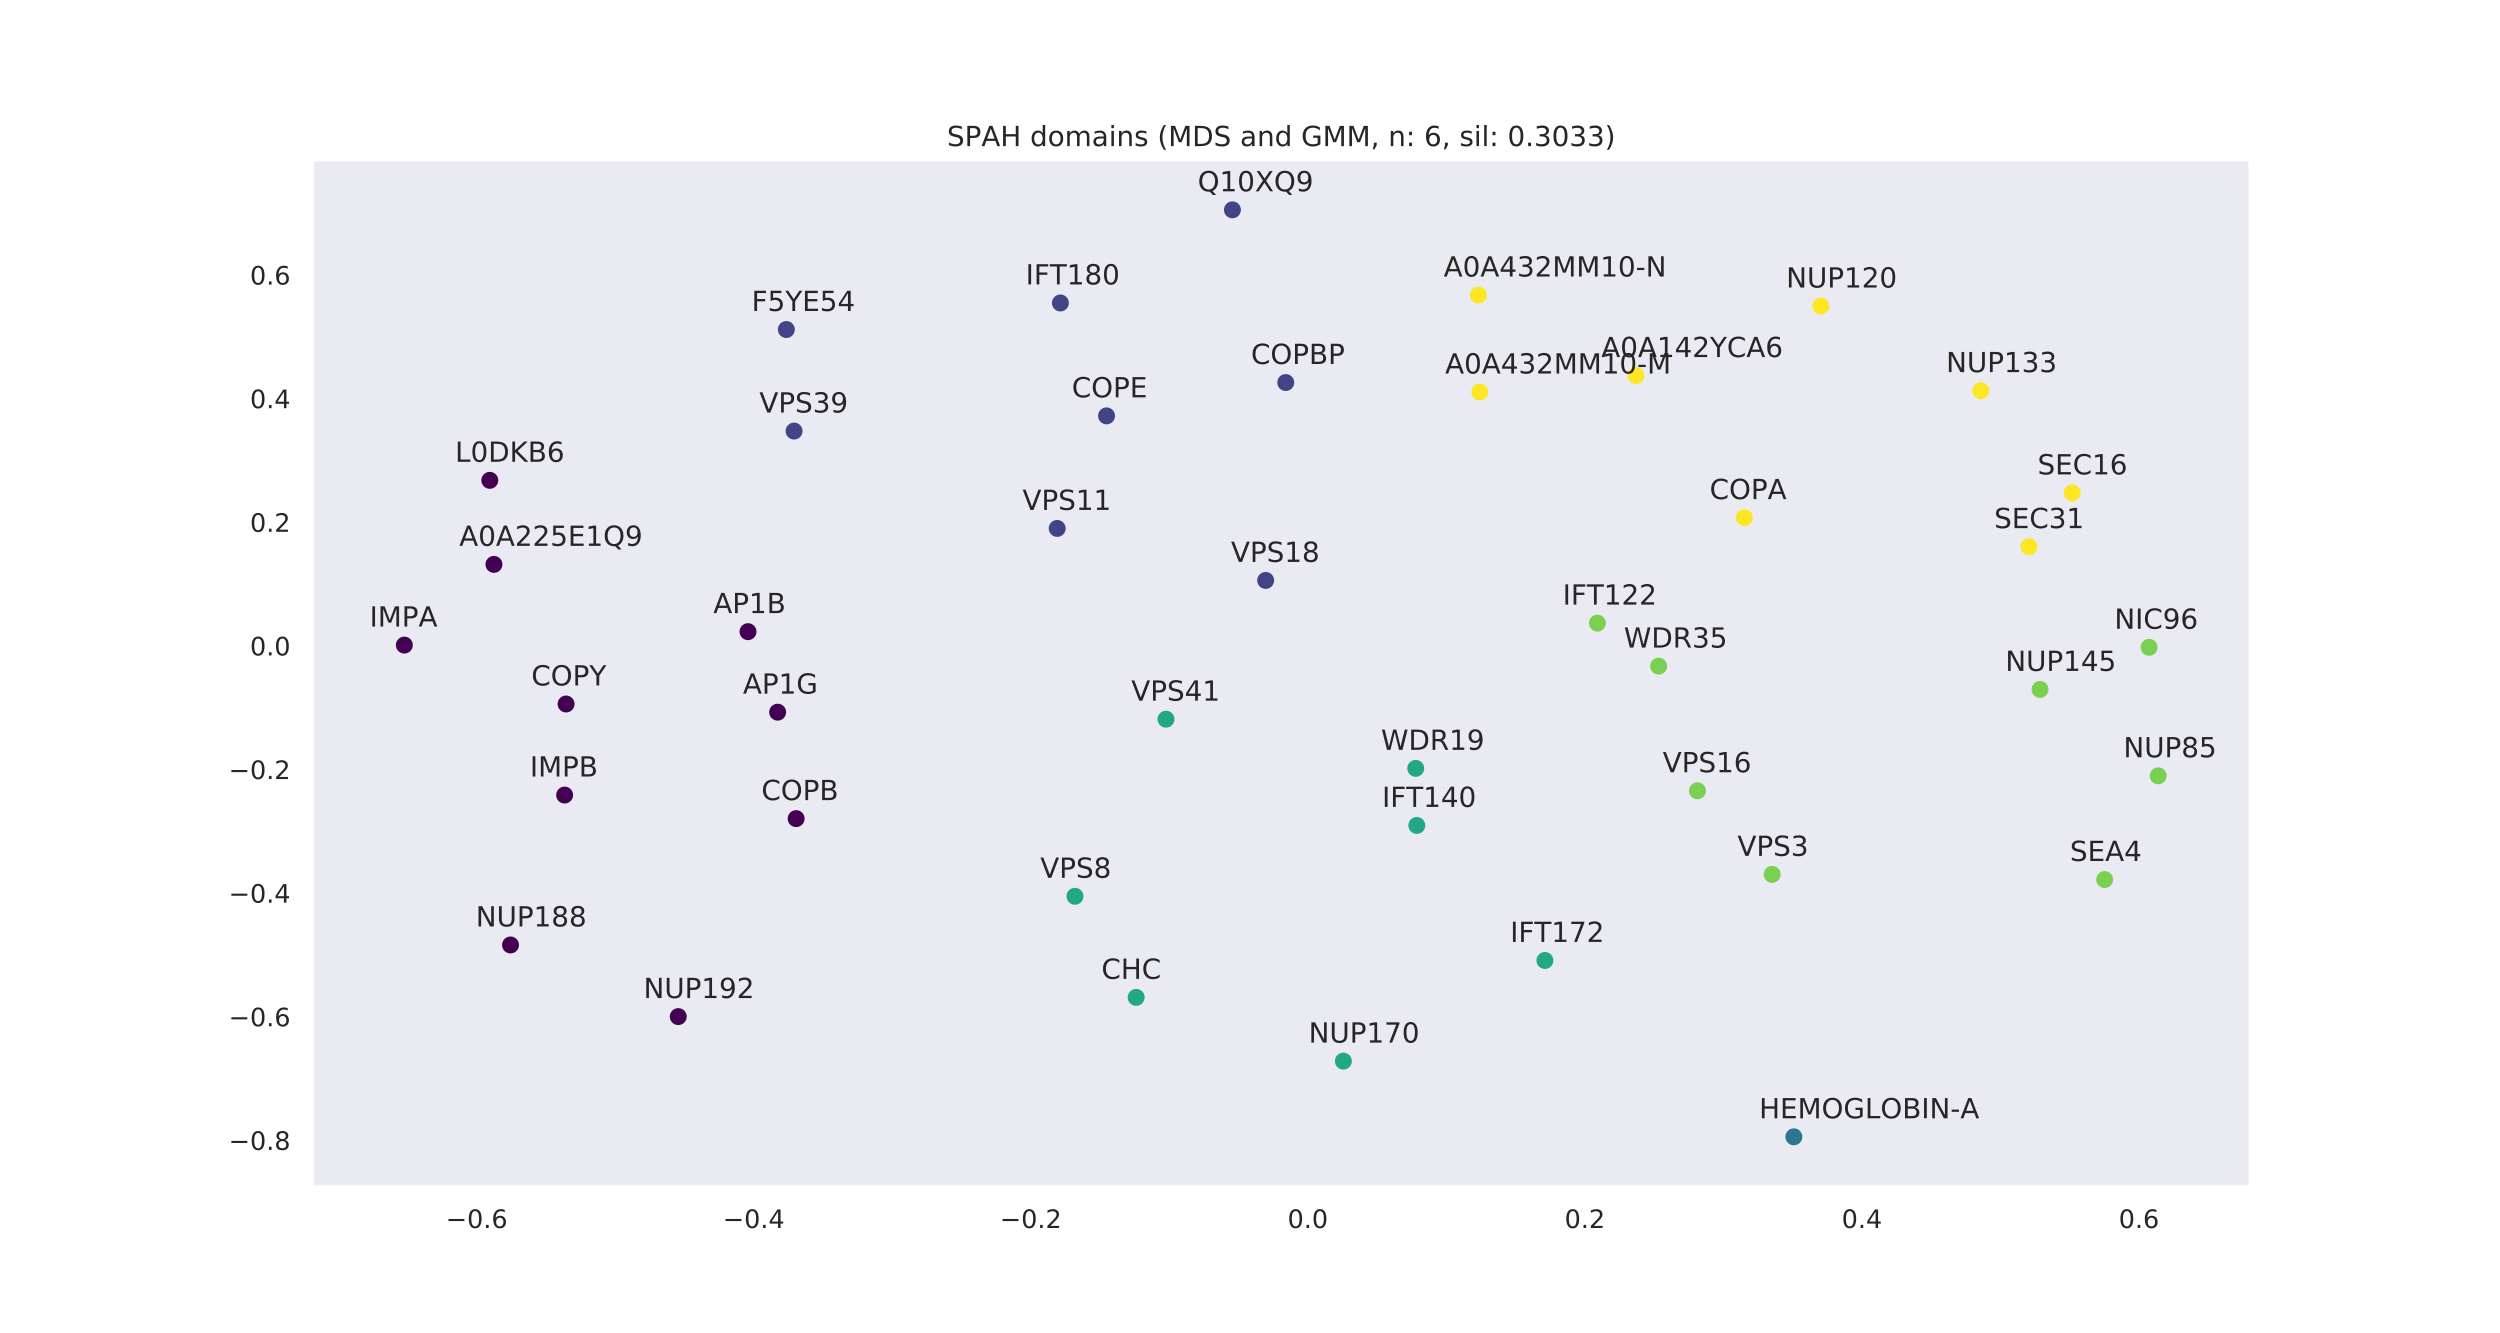 <?xml version="1.0" encoding="utf-8" standalone="no"?>
<!DOCTYPE svg PUBLIC "-//W3C//DTD SVG 1.1//EN"
  "http://www.w3.org/Graphics/SVG/1.1/DTD/svg11.dtd">
<!-- Created with matplotlib (http://matplotlib.org/) -->
<svg height="576pt" version="1.1" viewBox="0 0 1080 576" width="1080pt" xmlns="http://www.w3.org/2000/svg" xmlns:xlink="http://www.w3.org/1999/xlink">
 <defs>
  <style type="text/css">
*{stroke-linecap:butt;stroke-linejoin:round;}
  </style>
 </defs>
 <g id="figure_1">
  <g id="patch_1">
   <path d="M 0 576 
L 1080 576 
L 1080 0 
L 0 0 
z
" style="fill:#ffffff;"/>
  </g>
  <g id="axes_1">
   <g id="patch_2">
    <path d="M 135 512.64 
L 972 512.64 
L 972 69.12 
L 135 69.12 
z
" style="fill:#eaeaf2;"/>
   </g>
   <g id="matplotlib.axis_1">
    <g id="xtick_1">
     <g id="text_1">
      <!-- −0.6 -->
      <defs>
       <path d="M 10.594 35.5 
L 73.188 35.5 
L 73.188 27.203 
L 10.594 27.203 
z
" id="DejaVuSans-2212"/>
       <path d="M 31.781 66.406 
Q 24.172 66.406 20.328 58.906 
Q 16.5 51.422 16.5 36.375 
Q 16.5 21.391 20.328 13.891 
Q 24.172 6.391 31.781 6.391 
Q 39.453 6.391 43.281 13.891 
Q 47.125 21.391 47.125 36.375 
Q 47.125 51.422 43.281 58.906 
Q 39.453 66.406 31.781 66.406 
z
M 31.781 74.219 
Q 44.047 74.219 50.516 64.516 
Q 56.984 54.828 56.984 36.375 
Q 56.984 17.969 50.516 8.266 
Q 44.047 -1.422 31.781 -1.422 
Q 19.531 -1.422 13.062 8.266 
Q 6.594 17.969 6.594 36.375 
Q 6.594 54.828 13.062 64.516 
Q 19.531 74.219 31.781 74.219 
z
" id="DejaVuSans-30"/>
       <path d="M 10.688 12.406 
L 21 12.406 
L 21 0 
L 10.688 0 
z
" id="DejaVuSans-2e"/>
       <path d="M 33.016 40.375 
Q 26.375 40.375 22.484 35.828 
Q 18.609 31.297 18.609 23.391 
Q 18.609 15.531 22.484 10.953 
Q 26.375 6.391 33.016 6.391 
Q 39.656 6.391 43.531 10.953 
Q 47.406 15.531 47.406 23.391 
Q 47.406 31.297 43.531 35.828 
Q 39.656 40.375 33.016 40.375 
z
M 52.594 71.297 
L 52.594 62.312 
Q 48.875 64.062 45.094 64.984 
Q 41.312 65.922 37.594 65.922 
Q 27.828 65.922 22.672 59.328 
Q 17.531 52.734 16.797 39.406 
Q 19.672 43.656 24.016 45.922 
Q 28.375 48.188 33.594 48.188 
Q 44.578 48.188 50.953 41.516 
Q 57.328 34.859 57.328 23.391 
Q 57.328 12.156 50.688 5.359 
Q 44.047 -1.422 33.016 -1.422 
Q 20.359 -1.422 13.672 8.266 
Q 6.984 17.969 6.984 36.375 
Q 6.984 53.656 15.188 63.938 
Q 23.391 74.219 37.203 74.219 
Q 40.922 74.219 44.703 73.484 
Q 48.484 72.75 52.594 71.297 
z
" id="DejaVuSans-36"/>
      </defs>
      <g style="fill:#262626;" transform="translate(192.568 530.498)scale(0.11 -0.11)">
       <use xlink:href="#DejaVuSans-2212"/>
       <use x="83.789" xlink:href="#DejaVuSans-30"/>
       <use x="147.412" xlink:href="#DejaVuSans-2e"/>
       <use x="179.199" xlink:href="#DejaVuSans-36"/>
      </g>
     </g>
    </g>
    <g id="xtick_2">
     <g id="text_2">
      <!-- −0.4 -->
      <defs>
       <path d="M 37.797 64.312 
L 12.891 25.391 
L 37.797 25.391 
z
M 35.203 72.906 
L 47.609 72.906 
L 47.609 25.391 
L 58.016 25.391 
L 58.016 17.188 
L 47.609 17.188 
L 47.609 0 
L 37.797 0 
L 37.797 17.188 
L 4.891 17.188 
L 4.891 26.703 
z
" id="DejaVuSans-34"/>
      </defs>
      <g style="fill:#262626;" transform="translate(312.253 530.498)scale(0.11 -0.11)">
       <use xlink:href="#DejaVuSans-2212"/>
       <use x="83.789" xlink:href="#DejaVuSans-30"/>
       <use x="147.412" xlink:href="#DejaVuSans-2e"/>
       <use x="179.199" xlink:href="#DejaVuSans-34"/>
      </g>
     </g>
    </g>
    <g id="xtick_3">
     <g id="text_3">
      <!-- −0.2 -->
      <defs>
       <path d="M 19.188 8.297 
L 53.609 8.297 
L 53.609 0 
L 7.328 0 
L 7.328 8.297 
Q 12.938 14.109 22.625 23.891 
Q 32.328 33.688 34.812 36.531 
Q 39.547 41.844 41.422 45.531 
Q 43.312 49.219 43.312 52.781 
Q 43.312 58.594 39.234 62.25 
Q 35.156 65.922 28.609 65.922 
Q 23.969 65.922 18.812 64.312 
Q 13.672 62.703 7.812 59.422 
L 7.812 69.391 
Q 13.766 71.781 18.938 73 
Q 24.125 74.219 28.422 74.219 
Q 39.75 74.219 46.484 68.547 
Q 53.219 62.891 53.219 53.422 
Q 53.219 48.922 51.531 44.891 
Q 49.859 40.875 45.406 35.406 
Q 44.188 33.984 37.641 27.219 
Q 31.109 20.453 19.188 8.297 
z
" id="DejaVuSans-32"/>
      </defs>
      <g style="fill:#262626;" transform="translate(431.939 530.498)scale(0.11 -0.11)">
       <use xlink:href="#DejaVuSans-2212"/>
       <use x="83.789" xlink:href="#DejaVuSans-30"/>
       <use x="147.412" xlink:href="#DejaVuSans-2e"/>
       <use x="179.199" xlink:href="#DejaVuSans-32"/>
      </g>
     </g>
    </g>
    <g id="xtick_4">
     <g id="text_4">
      <!-- 0.0 -->
      <g style="fill:#262626;" transform="translate(556.233 530.498)scale(0.11 -0.11)">
       <use xlink:href="#DejaVuSans-30"/>
       <use x="63.623" xlink:href="#DejaVuSans-2e"/>
       <use x="95.41" xlink:href="#DejaVuSans-30"/>
      </g>
     </g>
    </g>
    <g id="xtick_5">
     <g id="text_5">
      <!-- 0.2 -->
      <g style="fill:#262626;" transform="translate(675.919 530.498)scale(0.11 -0.11)">
       <use xlink:href="#DejaVuSans-30"/>
       <use x="63.623" xlink:href="#DejaVuSans-2e"/>
       <use x="95.41" xlink:href="#DejaVuSans-32"/>
      </g>
     </g>
    </g>
    <g id="xtick_6">
     <g id="text_6">
      <!-- 0.4 -->
      <g style="fill:#262626;" transform="translate(795.605 530.498)scale(0.11 -0.11)">
       <use xlink:href="#DejaVuSans-30"/>
       <use x="63.623" xlink:href="#DejaVuSans-2e"/>
       <use x="95.41" xlink:href="#DejaVuSans-34"/>
      </g>
     </g>
    </g>
    <g id="xtick_7">
     <g id="text_7">
      <!-- 0.6 -->
      <g style="fill:#262626;" transform="translate(915.29 530.498)scale(0.11 -0.11)">
       <use xlink:href="#DejaVuSans-30"/>
       <use x="63.623" xlink:href="#DejaVuSans-2e"/>
       <use x="95.41" xlink:href="#DejaVuSans-36"/>
      </g>
     </g>
    </g>
   </g>
   <g id="matplotlib.axis_2">
    <g id="ytick_1">
     <g id="text_8">
      <!-- −0.8 -->
      <defs>
       <path d="M 31.781 34.625 
Q 24.75 34.625 20.719 30.859 
Q 16.703 27.094 16.703 20.516 
Q 16.703 13.922 20.719 10.156 
Q 24.75 6.391 31.781 6.391 
Q 38.812 6.391 42.859 10.172 
Q 46.922 13.969 46.922 20.516 
Q 46.922 27.094 42.891 30.859 
Q 38.875 34.625 31.781 34.625 
z
M 21.922 38.812 
Q 15.578 40.375 12.031 44.719 
Q 8.5 49.078 8.5 55.328 
Q 8.5 64.062 14.719 69.141 
Q 20.953 74.219 31.781 74.219 
Q 42.672 74.219 48.875 69.141 
Q 55.078 64.062 55.078 55.328 
Q 55.078 49.078 51.531 44.719 
Q 48 40.375 41.703 38.812 
Q 48.828 37.156 52.797 32.312 
Q 56.781 27.484 56.781 20.516 
Q 56.781 9.906 50.312 4.234 
Q 43.844 -1.422 31.781 -1.422 
Q 19.734 -1.422 13.25 4.234 
Q 6.781 9.906 6.781 20.516 
Q 6.781 27.484 10.781 32.312 
Q 14.797 37.156 21.922 38.812 
z
M 18.312 54.391 
Q 18.312 48.734 21.844 45.562 
Q 25.391 42.391 31.781 42.391 
Q 38.141 42.391 41.719 45.562 
Q 45.312 48.734 45.312 54.391 
Q 45.312 60.062 41.719 63.234 
Q 38.141 66.406 31.781 66.406 
Q 25.391 66.406 21.844 63.234 
Q 18.312 60.062 18.312 54.391 
z
" id="DejaVuSans-38"/>
      </defs>
      <g style="fill:#262626;" transform="translate(98.789 496.763)scale(0.11 -0.11)">
       <use xlink:href="#DejaVuSans-2212"/>
       <use x="83.789" xlink:href="#DejaVuSans-30"/>
       <use x="147.412" xlink:href="#DejaVuSans-2e"/>
       <use x="179.199" xlink:href="#DejaVuSans-38"/>
      </g>
     </g>
    </g>
    <g id="ytick_2">
     <g id="text_9">
      <!-- −0.6 -->
      <g style="fill:#262626;" transform="translate(98.789 443.359)scale(0.11 -0.11)">
       <use xlink:href="#DejaVuSans-2212"/>
       <use x="83.789" xlink:href="#DejaVuSans-30"/>
       <use x="147.412" xlink:href="#DejaVuSans-2e"/>
       <use x="179.199" xlink:href="#DejaVuSans-36"/>
      </g>
     </g>
    </g>
    <g id="ytick_3">
     <g id="text_10">
      <!-- −0.4 -->
      <g style="fill:#262626;" transform="translate(98.789 389.954)scale(0.11 -0.11)">
       <use xlink:href="#DejaVuSans-2212"/>
       <use x="83.789" xlink:href="#DejaVuSans-30"/>
       <use x="147.412" xlink:href="#DejaVuSans-2e"/>
       <use x="179.199" xlink:href="#DejaVuSans-34"/>
      </g>
     </g>
    </g>
    <g id="ytick_4">
     <g id="text_11">
      <!-- −0.2 -->
      <g style="fill:#262626;" transform="translate(98.789 336.55)scale(0.11 -0.11)">
       <use xlink:href="#DejaVuSans-2212"/>
       <use x="83.789" xlink:href="#DejaVuSans-30"/>
       <use x="147.412" xlink:href="#DejaVuSans-2e"/>
       <use x="179.199" xlink:href="#DejaVuSans-32"/>
      </g>
     </g>
    </g>
    <g id="ytick_5">
     <g id="text_12">
      <!-- 0.0 -->
      <g style="fill:#262626;" transform="translate(108.007 283.146)scale(0.11 -0.11)">
       <use xlink:href="#DejaVuSans-30"/>
       <use x="63.623" xlink:href="#DejaVuSans-2e"/>
       <use x="95.41" xlink:href="#DejaVuSans-30"/>
      </g>
     </g>
    </g>
    <g id="ytick_6">
     <g id="text_13">
      <!-- 0.2 -->
      <g style="fill:#262626;" transform="translate(108.007 229.742)scale(0.11 -0.11)">
       <use xlink:href="#DejaVuSans-30"/>
       <use x="63.623" xlink:href="#DejaVuSans-2e"/>
       <use x="95.41" xlink:href="#DejaVuSans-32"/>
      </g>
     </g>
    </g>
    <g id="ytick_7">
     <g id="text_14">
      <!-- 0.4 -->
      <g style="fill:#262626;" transform="translate(108.007 176.338)scale(0.11 -0.11)">
       <use xlink:href="#DejaVuSans-30"/>
       <use x="63.623" xlink:href="#DejaVuSans-2e"/>
       <use x="95.41" xlink:href="#DejaVuSans-34"/>
      </g>
     </g>
    </g>
    <g id="ytick_8">
     <g id="text_15">
      <!-- 0.6 -->
      <g style="fill:#262626;" transform="translate(108.007 122.934)scale(0.11 -0.11)">
       <use xlink:href="#DejaVuSans-30"/>
       <use x="63.623" xlink:href="#DejaVuSans-2e"/>
       <use x="95.41" xlink:href="#DejaVuSans-36"/>
      </g>
     </g>
    </g>
   </g>
   <g id="PathCollection_1">
    <defs>
     <path d="M 0 3.162 
C 0.839 3.162 1.643 2.829 2.236 2.236 
C 2.829 1.643 3.162 0.839 3.162 0 
C 3.162 -0.839 2.829 -1.643 2.236 -2.236 
C 1.643 -2.829 0.839 -3.162 0 -3.162 
C -0.839 -3.162 -1.643 -2.829 -2.236 -2.236 
C -2.829 -1.643 -3.162 -0.839 -3.162 0 
C -3.162 0.839 -2.829 1.643 -2.236 2.236 
C -1.643 2.829 -0.839 3.162 0 3.162 
z
" id="C0_0_283d4d753e"/>
    </defs>
    <g clip-path="url(#pc599dede2f)">
     <use style="fill:#fde725;stroke:#fde725;" x="706.748" xlink:href="#C0_0_283d4d753e" y="162.265"/>
    </g>
    <g clip-path="url(#pc599dede2f)">
     <use style="fill:#414487;stroke:#414487;" x="339.699" xlink:href="#C0_0_283d4d753e" y="142.354"/>
    </g>
    <g clip-path="url(#pc599dede2f)">
     <use style="fill:#440154;stroke:#440154;" x="213.385" xlink:href="#C0_0_283d4d753e" y="243.817"/>
    </g>
    <g clip-path="url(#pc599dede2f)">
     <use style="fill:#440154;stroke:#440154;" x="211.591" xlink:href="#C0_0_283d4d753e" y="207.504"/>
    </g>
    <g clip-path="url(#pc599dede2f)">
     <use style="fill:#414487;stroke:#414487;" x="532.406" xlink:href="#C0_0_283d4d753e" y="90.651"/>
    </g>
    <g clip-path="url(#pc599dede2f)">
     <use style="fill:#fde725;stroke:#fde725;" x="638.662" xlink:href="#C0_0_283d4d753e" y="127.468"/>
    </g>
    <g clip-path="url(#pc599dede2f)">
     <use style="fill:#fde725;stroke:#fde725;" x="639.29" xlink:href="#C0_0_283d4d753e" y="169.355"/>
    </g>
    <g clip-path="url(#pc599dede2f)">
     <use style="fill:#fde725;stroke:#fde725;" x="876.48" xlink:href="#C0_0_283d4d753e" y="236.154"/>
    </g>
    <g clip-path="url(#pc599dede2f)">
     <use style="fill:#fde725;stroke:#fde725;" x="895.21" xlink:href="#C0_0_283d4d753e" y="212.944"/>
    </g>
    <g clip-path="url(#pc599dede2f)">
     <use style="fill:#7ad151;stroke:#7ad151;" x="909.218" xlink:href="#C0_0_283d4d753e" y="379.956"/>
    </g>
    <g clip-path="url(#pc599dede2f)">
     <use style="fill:#fde725;stroke:#fde725;" x="753.562" xlink:href="#C0_0_283d4d753e" y="223.619"/>
    </g>
    <g clip-path="url(#pc599dede2f)">
     <use style="fill:#414487;stroke:#414487;" x="555.438" xlink:href="#C0_0_283d4d753e" y="165.25"/>
    </g>
    <g clip-path="url(#pc599dede2f)">
     <use style="fill:#414487;stroke:#414487;" x="478.023" xlink:href="#C0_0_283d4d753e" y="179.655"/>
    </g>
    <g clip-path="url(#pc599dede2f)">
     <use style="fill:#440154;stroke:#440154;" x="343.93" xlink:href="#C0_0_283d4d753e" y="353.648"/>
    </g>
    <g clip-path="url(#pc599dede2f)">
     <use style="fill:#440154;stroke:#440154;" x="244.543" xlink:href="#C0_0_283d4d753e" y="304.125"/>
    </g>
    <g clip-path="url(#pc599dede2f)">
     <use style="fill:#7ad151;stroke:#7ad151;" x="928.412" xlink:href="#C0_0_283d4d753e" y="279.63"/>
    </g>
    <g clip-path="url(#pc599dede2f)">
     <use style="fill:#7ad151;stroke:#7ad151;" x="932.327" xlink:href="#C0_0_283d4d753e" y="335.149"/>
    </g>
    <g clip-path="url(#pc599dede2f)">
     <use style="fill:#fde725;stroke:#fde725;" x="786.635" xlink:href="#C0_0_283d4d753e" y="132.222"/>
    </g>
    <g clip-path="url(#pc599dede2f)">
     <use style="fill:#7ad151;stroke:#7ad151;" x="881.302" xlink:href="#C0_0_283d4d753e" y="297.84"/>
    </g>
    <g clip-path="url(#pc599dede2f)">
     <use style="fill:#22a884;stroke:#22a884;" x="580.333" xlink:href="#C0_0_283d4d753e" y="458.406"/>
    </g>
    <g clip-path="url(#pc599dede2f)">
     <use style="fill:#fde725;stroke:#fde725;" x="855.729" xlink:href="#C0_0_283d4d753e" y="168.773"/>
    </g>
    <g clip-path="url(#pc599dede2f)">
     <use style="fill:#440154;stroke:#440154;" x="293.007" xlink:href="#C0_0_283d4d753e" y="439.168"/>
    </g>
    <g clip-path="url(#pc599dede2f)">
     <use style="fill:#440154;stroke:#440154;" x="220.535" xlink:href="#C0_0_283d4d753e" y="408.224"/>
    </g>
    <g clip-path="url(#pc599dede2f)">
     <use style="fill:#22a884;stroke:#22a884;" x="667.411" xlink:href="#C0_0_283d4d753e" y="414.921"/>
    </g>
    <g clip-path="url(#pc599dede2f)">
     <use style="fill:#414487;stroke:#414487;" x="458.088" xlink:href="#C0_0_283d4d753e" y="130.88"/>
    </g>
    <g clip-path="url(#pc599dede2f)">
     <use style="fill:#22a884;stroke:#22a884;" x="612.059" xlink:href="#C0_0_283d4d753e" y="356.591"/>
    </g>
    <g clip-path="url(#pc599dede2f)">
     <use style="fill:#7ad151;stroke:#7ad151;" x="690.082" xlink:href="#C0_0_283d4d753e" y="269.188"/>
    </g>
    <g clip-path="url(#pc599dede2f)">
     <use style="fill:#22a884;stroke:#22a884;" x="611.597" xlink:href="#C0_0_283d4d753e" y="331.932"/>
    </g>
    <g clip-path="url(#pc599dede2f)">
     <use style="fill:#7ad151;stroke:#7ad151;" x="716.528" xlink:href="#C0_0_283d4d753e" y="287.777"/>
    </g>
    <g clip-path="url(#pc599dede2f)">
     <use style="fill:#22a884;stroke:#22a884;" x="503.709" xlink:href="#C0_0_283d4d753e" y="310.694"/>
    </g>
    <g clip-path="url(#pc599dede2f)">
     <use style="fill:#414487;stroke:#414487;" x="343.041" xlink:href="#C0_0_283d4d753e" y="186.221"/>
    </g>
    <g clip-path="url(#pc599dede2f)">
     <use style="fill:#414487;stroke:#414487;" x="546.766" xlink:href="#C0_0_283d4d753e" y="250.748"/>
    </g>
    <g clip-path="url(#pc599dede2f)">
     <use style="fill:#414487;stroke:#414487;" x="456.708" xlink:href="#C0_0_283d4d753e" y="228.279"/>
    </g>
    <g clip-path="url(#pc599dede2f)">
     <use style="fill:#7ad151;stroke:#7ad151;" x="733.295" xlink:href="#C0_0_283d4d753e" y="341.619"/>
    </g>
    <g clip-path="url(#pc599dede2f)">
     <use style="fill:#22a884;stroke:#22a884;" x="464.382" xlink:href="#C0_0_283d4d753e" y="387.199"/>
    </g>
    <g clip-path="url(#pc599dede2f)">
     <use style="fill:#7ad151;stroke:#7ad151;" x="765.576" xlink:href="#C0_0_283d4d753e" y="377.746"/>
    </g>
    <g clip-path="url(#pc599dede2f)">
     <use style="fill:#22a884;stroke:#22a884;" x="490.822" xlink:href="#C0_0_283d4d753e" y="430.86"/>
    </g>
    <g clip-path="url(#pc599dede2f)">
     <use style="fill:#440154;stroke:#440154;" x="323.139" xlink:href="#C0_0_283d4d753e" y="272.877"/>
    </g>
    <g clip-path="url(#pc599dede2f)">
     <use style="fill:#440154;stroke:#440154;" x="335.942" xlink:href="#C0_0_283d4d753e" y="307.664"/>
    </g>
    <g clip-path="url(#pc599dede2f)">
     <use style="fill:#440154;stroke:#440154;" x="243.923" xlink:href="#C0_0_283d4d753e" y="343.466"/>
    </g>
    <g clip-path="url(#pc599dede2f)">
     <use style="fill:#440154;stroke:#440154;" x="174.673" xlink:href="#C0_0_283d4d753e" y="278.677"/>
    </g>
    <g clip-path="url(#pc599dede2f)">
     <use style="fill:#2a788e;stroke:#2a788e;" x="774.954" xlink:href="#C0_0_283d4d753e" y="491.109"/>
    </g>
   </g>
   <g id="patch_3">
    <path d="M 135 512.64 
L 135 69.12 
" style="fill:none;stroke:#ffffff;stroke-linecap:square;stroke-linejoin:miter;stroke-width:1.25;"/>
   </g>
   <g id="patch_4">
    <path d="M 972 512.64 
L 972 69.12 
" style="fill:none;stroke:#ffffff;stroke-linecap:square;stroke-linejoin:miter;stroke-width:1.25;"/>
   </g>
   <g id="patch_5">
    <path d="M 135 512.64 
L 972 512.64 
" style="fill:none;stroke:#ffffff;stroke-linecap:square;stroke-linejoin:miter;stroke-width:1.25;"/>
   </g>
   <g id="patch_6">
    <path d="M 135 69.12 
L 972 69.12 
" style="fill:none;stroke:#ffffff;stroke-linecap:square;stroke-linejoin:miter;stroke-width:1.25;"/>
   </g>
   <g id="text_16">
    <!-- A0A142YCA6 -->
    <defs>
     <path d="M 34.188 63.188 
L 20.797 26.906 
L 47.609 26.906 
z
M 28.609 72.906 
L 39.797 72.906 
L 67.578 0 
L 57.328 0 
L 50.688 18.703 
L 17.828 18.703 
L 11.188 0 
L 0.781 0 
z
" id="DejaVuSans-41"/>
     <path d="M 12.406 8.297 
L 28.516 8.297 
L 28.516 63.922 
L 10.984 60.406 
L 10.984 69.391 
L 28.422 72.906 
L 38.281 72.906 
L 38.281 8.297 
L 54.391 8.297 
L 54.391 0 
L 12.406 0 
z
" id="DejaVuSans-31"/>
     <path d="M -0.203 72.906 
L 10.406 72.906 
L 30.609 42.922 
L 50.688 72.906 
L 61.281 72.906 
L 35.5 34.719 
L 35.5 0 
L 25.594 0 
L 25.594 34.719 
z
" id="DejaVuSans-59"/>
     <path d="M 64.406 67.281 
L 64.406 56.891 
Q 59.422 61.531 53.781 63.812 
Q 48.141 66.109 41.797 66.109 
Q 29.297 66.109 22.656 58.469 
Q 16.016 50.828 16.016 36.375 
Q 16.016 21.969 22.656 14.328 
Q 29.297 6.688 41.797 6.688 
Q 48.141 6.688 53.781 8.984 
Q 59.422 11.281 64.406 15.922 
L 64.406 5.609 
Q 59.234 2.094 53.438 0.328 
Q 47.656 -1.422 41.219 -1.422 
Q 24.656 -1.422 15.125 8.703 
Q 5.609 18.844 5.609 36.375 
Q 5.609 53.953 15.125 64.078 
Q 24.656 74.219 41.219 74.219 
Q 47.75 74.219 53.531 72.484 
Q 59.328 70.75 64.406 67.281 
z
" id="DejaVuSans-43"/>
    </defs>
    <g style="fill:#262626;" transform="translate(691.748 154.265)scale(0.12 -0.12)">
     <use xlink:href="#DejaVuSans-41"/>
     <use x="68.408" xlink:href="#DejaVuSans-30"/>
     <use x="132.031" xlink:href="#DejaVuSans-41"/>
     <use x="200.439" xlink:href="#DejaVuSans-31"/>
     <use x="264.062" xlink:href="#DejaVuSans-34"/>
     <use x="327.686" xlink:href="#DejaVuSans-32"/>
     <use x="391.309" xlink:href="#DejaVuSans-59"/>
     <use x="452.314" xlink:href="#DejaVuSans-43"/>
     <use x="522.139" xlink:href="#DejaVuSans-41"/>
     <use x="590.547" xlink:href="#DejaVuSans-36"/>
    </g>
   </g>
   <g id="text_17">
    <!-- F5YE54 -->
    <defs>
     <path d="M 9.812 72.906 
L 51.703 72.906 
L 51.703 64.594 
L 19.672 64.594 
L 19.672 43.109 
L 48.578 43.109 
L 48.578 34.812 
L 19.672 34.812 
L 19.672 0 
L 9.812 0 
z
" id="DejaVuSans-46"/>
     <path d="M 10.797 72.906 
L 49.516 72.906 
L 49.516 64.594 
L 19.828 64.594 
L 19.828 46.734 
Q 21.969 47.469 24.109 47.828 
Q 26.266 48.188 28.422 48.188 
Q 40.625 48.188 47.75 41.5 
Q 54.891 34.812 54.891 23.391 
Q 54.891 11.625 47.562 5.094 
Q 40.234 -1.422 26.906 -1.422 
Q 22.312 -1.422 17.547 -0.641 
Q 12.797 0.141 7.719 1.703 
L 7.719 11.625 
Q 12.109 9.234 16.797 8.062 
Q 21.484 6.891 26.703 6.891 
Q 35.156 6.891 40.078 11.328 
Q 45.016 15.766 45.016 23.391 
Q 45.016 31 40.078 35.438 
Q 35.156 39.891 26.703 39.891 
Q 22.75 39.891 18.812 39.016 
Q 14.891 38.141 10.797 36.281 
z
" id="DejaVuSans-35"/>
     <path d="M 9.812 72.906 
L 55.906 72.906 
L 55.906 64.594 
L 19.672 64.594 
L 19.672 43.016 
L 54.391 43.016 
L 54.391 34.719 
L 19.672 34.719 
L 19.672 8.297 
L 56.781 8.297 
L 56.781 0 
L 9.812 0 
z
" id="DejaVuSans-45"/>
    </defs>
    <g style="fill:#262626;" transform="translate(324.699 134.354)scale(0.12 -0.12)">
     <use xlink:href="#DejaVuSans-46"/>
     <use x="57.52" xlink:href="#DejaVuSans-35"/>
     <use x="121.143" xlink:href="#DejaVuSans-59"/>
     <use x="182.227" xlink:href="#DejaVuSans-45"/>
     <use x="245.41" xlink:href="#DejaVuSans-35"/>
     <use x="309.033" xlink:href="#DejaVuSans-34"/>
    </g>
   </g>
   <g id="text_18">
    <!-- A0A225E1Q9 -->
    <defs>
     <path d="M 39.406 66.219 
Q 28.656 66.219 22.328 58.203 
Q 16.016 50.203 16.016 36.375 
Q 16.016 22.609 22.328 14.594 
Q 28.656 6.594 39.406 6.594 
Q 50.141 6.594 56.422 14.594 
Q 62.703 22.609 62.703 36.375 
Q 62.703 50.203 56.422 58.203 
Q 50.141 66.219 39.406 66.219 
z
M 53.219 1.312 
L 66.219 -12.891 
L 54.297 -12.891 
L 43.5 -1.219 
Q 41.891 -1.312 41.031 -1.359 
Q 40.188 -1.422 39.406 -1.422 
Q 24.031 -1.422 14.812 8.859 
Q 5.609 19.141 5.609 36.375 
Q 5.609 53.656 14.812 63.938 
Q 24.031 74.219 39.406 74.219 
Q 54.734 74.219 63.906 63.938 
Q 73.094 53.656 73.094 36.375 
Q 73.094 23.688 67.984 14.641 
Q 62.891 5.609 53.219 1.312 
z
" id="DejaVuSans-51"/>
     <path d="M 10.984 1.516 
L 10.984 10.5 
Q 14.703 8.734 18.5 7.812 
Q 22.312 6.891 25.984 6.891 
Q 35.75 6.891 40.891 13.453 
Q 46.047 20.016 46.781 33.406 
Q 43.953 29.203 39.594 26.953 
Q 35.25 24.703 29.984 24.703 
Q 19.047 24.703 12.672 31.312 
Q 6.297 37.938 6.297 49.422 
Q 6.297 60.641 12.938 67.422 
Q 19.578 74.219 30.609 74.219 
Q 43.266 74.219 49.922 64.516 
Q 56.594 54.828 56.594 36.375 
Q 56.594 19.141 48.406 8.859 
Q 40.234 -1.422 26.422 -1.422 
Q 22.703 -1.422 18.891 -0.688 
Q 15.094 0.047 10.984 1.516 
z
M 30.609 32.422 
Q 37.25 32.422 41.125 36.953 
Q 45.016 41.5 45.016 49.422 
Q 45.016 57.281 41.125 61.844 
Q 37.25 66.406 30.609 66.406 
Q 23.969 66.406 20.094 61.844 
Q 16.219 57.281 16.219 49.422 
Q 16.219 41.5 20.094 36.953 
Q 23.969 32.422 30.609 32.422 
z
" id="DejaVuSans-39"/>
    </defs>
    <g style="fill:#262626;" transform="translate(198.385 235.817)scale(0.12 -0.12)">
     <use xlink:href="#DejaVuSans-41"/>
     <use x="68.408" xlink:href="#DejaVuSans-30"/>
     <use x="132.031" xlink:href="#DejaVuSans-41"/>
     <use x="200.439" xlink:href="#DejaVuSans-32"/>
     <use x="264.062" xlink:href="#DejaVuSans-32"/>
     <use x="327.686" xlink:href="#DejaVuSans-35"/>
     <use x="391.309" xlink:href="#DejaVuSans-45"/>
     <use x="454.492" xlink:href="#DejaVuSans-31"/>
     <use x="518.115" xlink:href="#DejaVuSans-51"/>
     <use x="596.826" xlink:href="#DejaVuSans-39"/>
    </g>
   </g>
   <g id="text_19">
    <!-- L0DKB6 -->
    <defs>
     <path d="M 9.812 72.906 
L 19.672 72.906 
L 19.672 8.297 
L 55.172 8.297 
L 55.172 0 
L 9.812 0 
z
" id="DejaVuSans-4c"/>
     <path d="M 19.672 64.797 
L 19.672 8.109 
L 31.594 8.109 
Q 46.688 8.109 53.688 14.938 
Q 60.688 21.781 60.688 36.531 
Q 60.688 51.172 53.688 57.984 
Q 46.688 64.797 31.594 64.797 
z
M 9.812 72.906 
L 30.078 72.906 
Q 51.266 72.906 61.172 64.094 
Q 71.094 55.281 71.094 36.531 
Q 71.094 17.672 61.125 8.828 
Q 51.172 0 30.078 0 
L 9.812 0 
z
" id="DejaVuSans-44"/>
     <path d="M 9.812 72.906 
L 19.672 72.906 
L 19.672 42.094 
L 52.391 72.906 
L 65.094 72.906 
L 28.906 38.922 
L 67.672 0 
L 54.688 0 
L 19.672 35.109 
L 19.672 0 
L 9.812 0 
z
" id="DejaVuSans-4b"/>
     <path d="M 19.672 34.812 
L 19.672 8.109 
L 35.5 8.109 
Q 43.453 8.109 47.281 11.406 
Q 51.125 14.703 51.125 21.484 
Q 51.125 28.328 47.281 31.562 
Q 43.453 34.812 35.5 34.812 
z
M 19.672 64.797 
L 19.672 42.828 
L 34.281 42.828 
Q 41.5 42.828 45.031 45.531 
Q 48.578 48.25 48.578 53.812 
Q 48.578 59.328 45.031 62.062 
Q 41.5 64.797 34.281 64.797 
z
M 9.812 72.906 
L 35.016 72.906 
Q 46.297 72.906 52.391 68.219 
Q 58.5 63.531 58.5 54.891 
Q 58.5 48.188 55.375 44.234 
Q 52.25 40.281 46.188 39.312 
Q 53.469 37.75 57.5 32.781 
Q 61.531 27.828 61.531 20.406 
Q 61.531 10.641 54.891 5.312 
Q 48.25 0 35.984 0 
L 9.812 0 
z
" id="DejaVuSans-42"/>
    </defs>
    <g style="fill:#262626;" transform="translate(196.591 199.504)scale(0.12 -0.12)">
     <use xlink:href="#DejaVuSans-4c"/>
     <use x="55.713" xlink:href="#DejaVuSans-30"/>
     <use x="119.336" xlink:href="#DejaVuSans-44"/>
     <use x="196.338" xlink:href="#DejaVuSans-4b"/>
     <use x="261.914" xlink:href="#DejaVuSans-42"/>
     <use x="330.518" xlink:href="#DejaVuSans-36"/>
    </g>
   </g>
   <g id="text_20">
    <!-- Q10XQ9 -->
    <defs>
     <path d="M 6.297 72.906 
L 16.891 72.906 
L 35.016 45.797 
L 53.219 72.906 
L 63.812 72.906 
L 40.375 37.891 
L 65.375 0 
L 54.781 0 
L 34.281 31 
L 13.625 0 
L 2.984 0 
L 29 38.922 
z
" id="DejaVuSans-58"/>
    </defs>
    <g style="fill:#262626;" transform="translate(517.406 82.651)scale(0.12 -0.12)">
     <use xlink:href="#DejaVuSans-51"/>
     <use x="78.711" xlink:href="#DejaVuSans-31"/>
     <use x="142.334" xlink:href="#DejaVuSans-30"/>
     <use x="205.957" xlink:href="#DejaVuSans-58"/>
     <use x="274.463" xlink:href="#DejaVuSans-51"/>
     <use x="353.174" xlink:href="#DejaVuSans-39"/>
    </g>
   </g>
   <g id="text_21">
    <!-- A0A432MM10-N -->
    <defs>
     <path d="M 40.578 39.312 
Q 47.656 37.797 51.625 33 
Q 55.609 28.219 55.609 21.188 
Q 55.609 10.406 48.188 4.484 
Q 40.766 -1.422 27.094 -1.422 
Q 22.516 -1.422 17.656 -0.516 
Q 12.797 0.391 7.625 2.203 
L 7.625 11.719 
Q 11.719 9.328 16.594 8.109 
Q 21.484 6.891 26.812 6.891 
Q 36.078 6.891 40.938 10.547 
Q 45.797 14.203 45.797 21.188 
Q 45.797 27.641 41.281 31.266 
Q 36.766 34.906 28.719 34.906 
L 20.219 34.906 
L 20.219 43.016 
L 29.109 43.016 
Q 36.375 43.016 40.234 45.922 
Q 44.094 48.828 44.094 54.297 
Q 44.094 59.906 40.109 62.906 
Q 36.141 65.922 28.719 65.922 
Q 24.656 65.922 20.016 65.031 
Q 15.375 64.156 9.812 62.312 
L 9.812 71.094 
Q 15.438 72.656 20.344 73.438 
Q 25.25 74.219 29.594 74.219 
Q 40.828 74.219 47.359 69.109 
Q 53.906 64.016 53.906 55.328 
Q 53.906 49.266 50.438 45.094 
Q 46.969 40.922 40.578 39.312 
z
" id="DejaVuSans-33"/>
     <path d="M 9.812 72.906 
L 24.516 72.906 
L 43.109 23.297 
L 61.812 72.906 
L 76.516 72.906 
L 76.516 0 
L 66.891 0 
L 66.891 64.016 
L 48.094 14.016 
L 38.188 14.016 
L 19.391 64.016 
L 19.391 0 
L 9.812 0 
z
" id="DejaVuSans-4d"/>
     <path d="M 4.891 31.391 
L 31.203 31.391 
L 31.203 23.391 
L 4.891 23.391 
z
" id="DejaVuSans-2d"/>
     <path d="M 9.812 72.906 
L 23.094 72.906 
L 55.422 11.922 
L 55.422 72.906 
L 64.984 72.906 
L 64.984 0 
L 51.703 0 
L 19.391 60.984 
L 19.391 0 
L 9.812 0 
z
" id="DejaVuSans-4e"/>
    </defs>
    <g style="fill:#262626;" transform="translate(623.662 119.468)scale(0.12 -0.12)">
     <use xlink:href="#DejaVuSans-41"/>
     <use x="68.408" xlink:href="#DejaVuSans-30"/>
     <use x="132.031" xlink:href="#DejaVuSans-41"/>
     <use x="200.439" xlink:href="#DejaVuSans-34"/>
     <use x="264.062" xlink:href="#DejaVuSans-33"/>
     <use x="327.686" xlink:href="#DejaVuSans-32"/>
     <use x="391.309" xlink:href="#DejaVuSans-4d"/>
     <use x="477.588" xlink:href="#DejaVuSans-4d"/>
     <use x="563.867" xlink:href="#DejaVuSans-31"/>
     <use x="627.49" xlink:href="#DejaVuSans-30"/>
     <use x="691.113" xlink:href="#DejaVuSans-2d"/>
     <use x="727.197" xlink:href="#DejaVuSans-4e"/>
    </g>
   </g>
   <g id="text_22">
    <!-- A0A432MM10-M -->
    <g style="fill:#262626;" transform="translate(624.29 161.355)scale(0.12 -0.12)">
     <use xlink:href="#DejaVuSans-41"/>
     <use x="68.408" xlink:href="#DejaVuSans-30"/>
     <use x="132.031" xlink:href="#DejaVuSans-41"/>
     <use x="200.439" xlink:href="#DejaVuSans-34"/>
     <use x="264.062" xlink:href="#DejaVuSans-33"/>
     <use x="327.686" xlink:href="#DejaVuSans-32"/>
     <use x="391.309" xlink:href="#DejaVuSans-4d"/>
     <use x="477.588" xlink:href="#DejaVuSans-4d"/>
     <use x="563.867" xlink:href="#DejaVuSans-31"/>
     <use x="627.49" xlink:href="#DejaVuSans-30"/>
     <use x="691.113" xlink:href="#DejaVuSans-2d"/>
     <use x="727.197" xlink:href="#DejaVuSans-4d"/>
    </g>
   </g>
   <g id="text_23">
    <!-- SEC31 -->
    <defs>
     <path d="M 53.516 70.516 
L 53.516 60.891 
Q 47.906 63.578 42.922 64.891 
Q 37.938 66.219 33.297 66.219 
Q 25.25 66.219 20.875 63.094 
Q 16.5 59.969 16.5 54.203 
Q 16.5 49.359 19.406 46.891 
Q 22.312 44.438 30.422 42.922 
L 36.375 41.703 
Q 47.406 39.594 52.656 34.297 
Q 57.906 29 57.906 20.125 
Q 57.906 9.516 50.797 4.047 
Q 43.703 -1.422 29.984 -1.422 
Q 24.812 -1.422 18.969 -0.25 
Q 13.141 0.922 6.891 3.219 
L 6.891 13.375 
Q 12.891 10.016 18.656 8.297 
Q 24.422 6.594 29.984 6.594 
Q 38.422 6.594 43.016 9.906 
Q 47.609 13.234 47.609 19.391 
Q 47.609 24.75 44.312 27.781 
Q 41.016 30.812 33.5 32.328 
L 27.484 33.5 
Q 16.453 35.688 11.516 40.375 
Q 6.594 45.062 6.594 53.422 
Q 6.594 63.094 13.406 68.656 
Q 20.219 74.219 32.172 74.219 
Q 37.312 74.219 42.625 73.281 
Q 47.953 72.359 53.516 70.516 
z
" id="DejaVuSans-53"/>
    </defs>
    <g style="fill:#262626;" transform="translate(861.48 228.154)scale(0.12 -0.12)">
     <use xlink:href="#DejaVuSans-53"/>
     <use x="63.477" xlink:href="#DejaVuSans-45"/>
     <use x="126.66" xlink:href="#DejaVuSans-43"/>
     <use x="196.484" xlink:href="#DejaVuSans-33"/>
     <use x="260.107" xlink:href="#DejaVuSans-31"/>
    </g>
   </g>
   <g id="text_24">
    <!-- SEC16 -->
    <g style="fill:#262626;" transform="translate(880.21 204.944)scale(0.12 -0.12)">
     <use xlink:href="#DejaVuSans-53"/>
     <use x="63.477" xlink:href="#DejaVuSans-45"/>
     <use x="126.66" xlink:href="#DejaVuSans-43"/>
     <use x="196.484" xlink:href="#DejaVuSans-31"/>
     <use x="260.107" xlink:href="#DejaVuSans-36"/>
    </g>
   </g>
   <g id="text_25">
    <!-- SEA4 -->
    <g style="fill:#262626;" transform="translate(894.218 371.956)scale(0.12 -0.12)">
     <use xlink:href="#DejaVuSans-53"/>
     <use x="63.477" xlink:href="#DejaVuSans-45"/>
     <use x="126.66" xlink:href="#DejaVuSans-41"/>
     <use x="195.068" xlink:href="#DejaVuSans-34"/>
    </g>
   </g>
   <g id="text_26">
    <!-- COPA -->
    <defs>
     <path d="M 39.406 66.219 
Q 28.656 66.219 22.328 58.203 
Q 16.016 50.203 16.016 36.375 
Q 16.016 22.609 22.328 14.594 
Q 28.656 6.594 39.406 6.594 
Q 50.141 6.594 56.422 14.594 
Q 62.703 22.609 62.703 36.375 
Q 62.703 50.203 56.422 58.203 
Q 50.141 66.219 39.406 66.219 
z
M 39.406 74.219 
Q 54.734 74.219 63.906 63.938 
Q 73.094 53.656 73.094 36.375 
Q 73.094 19.141 63.906 8.859 
Q 54.734 -1.422 39.406 -1.422 
Q 24.031 -1.422 14.812 8.828 
Q 5.609 19.094 5.609 36.375 
Q 5.609 53.656 14.812 63.938 
Q 24.031 74.219 39.406 74.219 
z
" id="DejaVuSans-4f"/>
     <path d="M 19.672 64.797 
L 19.672 37.406 
L 32.078 37.406 
Q 38.969 37.406 42.719 40.969 
Q 46.484 44.531 46.484 51.125 
Q 46.484 57.672 42.719 61.234 
Q 38.969 64.797 32.078 64.797 
z
M 9.812 72.906 
L 32.078 72.906 
Q 44.344 72.906 50.609 67.359 
Q 56.891 61.812 56.891 51.125 
Q 56.891 40.328 50.609 34.812 
Q 44.344 29.297 32.078 29.297 
L 19.672 29.297 
L 19.672 0 
L 9.812 0 
z
" id="DejaVuSans-50"/>
    </defs>
    <g style="fill:#262626;" transform="translate(738.562 215.619)scale(0.12 -0.12)">
     <use xlink:href="#DejaVuSans-43"/>
     <use x="69.824" xlink:href="#DejaVuSans-4f"/>
     <use x="148.535" xlink:href="#DejaVuSans-50"/>
     <use x="208.744" xlink:href="#DejaVuSans-41"/>
    </g>
   </g>
   <g id="text_27">
    <!-- COPBP -->
    <g style="fill:#262626;" transform="translate(540.438 157.25)scale(0.12 -0.12)">
     <use xlink:href="#DejaVuSans-43"/>
     <use x="69.824" xlink:href="#DejaVuSans-4f"/>
     <use x="148.535" xlink:href="#DejaVuSans-50"/>
     <use x="208.838" xlink:href="#DejaVuSans-42"/>
     <use x="277.441" xlink:href="#DejaVuSans-50"/>
    </g>
   </g>
   <g id="text_28">
    <!-- COPE -->
    <g style="fill:#262626;" transform="translate(463.023 171.655)scale(0.12 -0.12)">
     <use xlink:href="#DejaVuSans-43"/>
     <use x="69.824" xlink:href="#DejaVuSans-4f"/>
     <use x="148.535" xlink:href="#DejaVuSans-50"/>
     <use x="208.838" xlink:href="#DejaVuSans-45"/>
    </g>
   </g>
   <g id="text_29">
    <!-- COPB -->
    <g style="fill:#262626;" transform="translate(328.93 345.648)scale(0.12 -0.12)">
     <use xlink:href="#DejaVuSans-43"/>
     <use x="69.824" xlink:href="#DejaVuSans-4f"/>
     <use x="148.535" xlink:href="#DejaVuSans-50"/>
     <use x="208.838" xlink:href="#DejaVuSans-42"/>
    </g>
   </g>
   <g id="text_30">
    <!-- COPY -->
    <g style="fill:#262626;" transform="translate(229.543 296.125)scale(0.12 -0.12)">
     <use xlink:href="#DejaVuSans-43"/>
     <use x="69.824" xlink:href="#DejaVuSans-4f"/>
     <use x="148.535" xlink:href="#DejaVuSans-50"/>
     <use x="208.807" xlink:href="#DejaVuSans-59"/>
    </g>
   </g>
   <g id="text_31">
    <!-- NIC96 -->
    <defs>
     <path d="M 9.812 72.906 
L 19.672 72.906 
L 19.672 0 
L 9.812 0 
z
" id="DejaVuSans-49"/>
    </defs>
    <g style="fill:#262626;" transform="translate(913.412 271.63)scale(0.12 -0.12)">
     <use xlink:href="#DejaVuSans-4e"/>
     <use x="74.805" xlink:href="#DejaVuSans-49"/>
     <use x="104.297" xlink:href="#DejaVuSans-43"/>
     <use x="174.121" xlink:href="#DejaVuSans-39"/>
     <use x="237.744" xlink:href="#DejaVuSans-36"/>
    </g>
   </g>
   <g id="text_32">
    <!-- NUP85 -->
    <defs>
     <path d="M 8.688 72.906 
L 18.609 72.906 
L 18.609 28.609 
Q 18.609 16.891 22.844 11.734 
Q 27.094 6.594 36.625 6.594 
Q 46.094 6.594 50.344 11.734 
Q 54.594 16.891 54.594 28.609 
L 54.594 72.906 
L 64.5 72.906 
L 64.5 27.391 
Q 64.5 13.141 57.438 5.859 
Q 50.391 -1.422 36.625 -1.422 
Q 22.797 -1.422 15.734 5.859 
Q 8.688 13.141 8.688 27.391 
z
" id="DejaVuSans-55"/>
    </defs>
    <g style="fill:#262626;" transform="translate(917.327 327.149)scale(0.12 -0.12)">
     <use xlink:href="#DejaVuSans-4e"/>
     <use x="74.805" xlink:href="#DejaVuSans-55"/>
     <use x="147.998" xlink:href="#DejaVuSans-50"/>
     <use x="208.301" xlink:href="#DejaVuSans-38"/>
     <use x="271.924" xlink:href="#DejaVuSans-35"/>
    </g>
   </g>
   <g id="text_33">
    <!-- NUP120 -->
    <g style="fill:#262626;" transform="translate(771.635 124.222)scale(0.12 -0.12)">
     <use xlink:href="#DejaVuSans-4e"/>
     <use x="74.805" xlink:href="#DejaVuSans-55"/>
     <use x="147.998" xlink:href="#DejaVuSans-50"/>
     <use x="208.301" xlink:href="#DejaVuSans-31"/>
     <use x="271.924" xlink:href="#DejaVuSans-32"/>
     <use x="335.547" xlink:href="#DejaVuSans-30"/>
    </g>
   </g>
   <g id="text_34">
    <!-- NUP145 -->
    <g style="fill:#262626;" transform="translate(866.302 289.84)scale(0.12 -0.12)">
     <use xlink:href="#DejaVuSans-4e"/>
     <use x="74.805" xlink:href="#DejaVuSans-55"/>
     <use x="147.998" xlink:href="#DejaVuSans-50"/>
     <use x="208.301" xlink:href="#DejaVuSans-31"/>
     <use x="271.924" xlink:href="#DejaVuSans-34"/>
     <use x="335.547" xlink:href="#DejaVuSans-35"/>
    </g>
   </g>
   <g id="text_35">
    <!-- NUP170 -->
    <defs>
     <path d="M 8.203 72.906 
L 55.078 72.906 
L 55.078 68.703 
L 28.609 0 
L 18.312 0 
L 43.219 64.594 
L 8.203 64.594 
z
" id="DejaVuSans-37"/>
    </defs>
    <g style="fill:#262626;" transform="translate(565.333 450.406)scale(0.12 -0.12)">
     <use xlink:href="#DejaVuSans-4e"/>
     <use x="74.805" xlink:href="#DejaVuSans-55"/>
     <use x="147.998" xlink:href="#DejaVuSans-50"/>
     <use x="208.301" xlink:href="#DejaVuSans-31"/>
     <use x="271.924" xlink:href="#DejaVuSans-37"/>
     <use x="335.547" xlink:href="#DejaVuSans-30"/>
    </g>
   </g>
   <g id="text_36">
    <!-- NUP133 -->
    <g style="fill:#262626;" transform="translate(840.729 160.773)scale(0.12 -0.12)">
     <use xlink:href="#DejaVuSans-4e"/>
     <use x="74.805" xlink:href="#DejaVuSans-55"/>
     <use x="147.998" xlink:href="#DejaVuSans-50"/>
     <use x="208.301" xlink:href="#DejaVuSans-31"/>
     <use x="271.924" xlink:href="#DejaVuSans-33"/>
     <use x="335.547" xlink:href="#DejaVuSans-33"/>
    </g>
   </g>
   <g id="text_37">
    <!-- NUP192 -->
    <g style="fill:#262626;" transform="translate(278.007 431.168)scale(0.12 -0.12)">
     <use xlink:href="#DejaVuSans-4e"/>
     <use x="74.805" xlink:href="#DejaVuSans-55"/>
     <use x="147.998" xlink:href="#DejaVuSans-50"/>
     <use x="208.301" xlink:href="#DejaVuSans-31"/>
     <use x="271.924" xlink:href="#DejaVuSans-39"/>
     <use x="335.547" xlink:href="#DejaVuSans-32"/>
    </g>
   </g>
   <g id="text_38">
    <!-- NUP188 -->
    <g style="fill:#262626;" transform="translate(205.535 400.224)scale(0.12 -0.12)">
     <use xlink:href="#DejaVuSans-4e"/>
     <use x="74.805" xlink:href="#DejaVuSans-55"/>
     <use x="147.998" xlink:href="#DejaVuSans-50"/>
     <use x="208.301" xlink:href="#DejaVuSans-31"/>
     <use x="271.924" xlink:href="#DejaVuSans-38"/>
     <use x="335.547" xlink:href="#DejaVuSans-38"/>
    </g>
   </g>
   <g id="text_39">
    <!-- IFT172 -->
    <defs>
     <path d="M -0.297 72.906 
L 61.375 72.906 
L 61.375 64.594 
L 35.5 64.594 
L 35.5 0 
L 25.594 0 
L 25.594 64.594 
L -0.297 64.594 
z
" id="DejaVuSans-54"/>
    </defs>
    <g style="fill:#262626;" transform="translate(652.411 406.921)scale(0.12 -0.12)">
     <use xlink:href="#DejaVuSans-49"/>
     <use x="29.492" xlink:href="#DejaVuSans-46"/>
     <use x="86.996" xlink:href="#DejaVuSans-54"/>
     <use x="148.08" xlink:href="#DejaVuSans-31"/>
     <use x="211.703" xlink:href="#DejaVuSans-37"/>
     <use x="275.326" xlink:href="#DejaVuSans-32"/>
    </g>
   </g>
   <g id="text_40">
    <!-- IFT180 -->
    <g style="fill:#262626;" transform="translate(443.088 122.88)scale(0.12 -0.12)">
     <use xlink:href="#DejaVuSans-49"/>
     <use x="29.492" xlink:href="#DejaVuSans-46"/>
     <use x="86.996" xlink:href="#DejaVuSans-54"/>
     <use x="148.08" xlink:href="#DejaVuSans-31"/>
     <use x="211.703" xlink:href="#DejaVuSans-38"/>
     <use x="275.326" xlink:href="#DejaVuSans-30"/>
    </g>
   </g>
   <g id="text_41">
    <!-- IFT140 -->
    <g style="fill:#262626;" transform="translate(597.059 348.591)scale(0.12 -0.12)">
     <use xlink:href="#DejaVuSans-49"/>
     <use x="29.492" xlink:href="#DejaVuSans-46"/>
     <use x="86.996" xlink:href="#DejaVuSans-54"/>
     <use x="148.08" xlink:href="#DejaVuSans-31"/>
     <use x="211.703" xlink:href="#DejaVuSans-34"/>
     <use x="275.326" xlink:href="#DejaVuSans-30"/>
    </g>
   </g>
   <g id="text_42">
    <!-- IFT122 -->
    <g style="fill:#262626;" transform="translate(675.082 261.188)scale(0.12 -0.12)">
     <use xlink:href="#DejaVuSans-49"/>
     <use x="29.492" xlink:href="#DejaVuSans-46"/>
     <use x="86.996" xlink:href="#DejaVuSans-54"/>
     <use x="148.08" xlink:href="#DejaVuSans-31"/>
     <use x="211.703" xlink:href="#DejaVuSans-32"/>
     <use x="275.326" xlink:href="#DejaVuSans-32"/>
    </g>
   </g>
   <g id="text_43">
    <!-- WDR19 -->
    <defs>
     <path d="M 3.328 72.906 
L 13.281 72.906 
L 28.609 11.281 
L 43.891 72.906 
L 54.984 72.906 
L 70.312 11.281 
L 85.594 72.906 
L 95.609 72.906 
L 77.297 0 
L 64.891 0 
L 49.516 63.281 
L 33.984 0 
L 21.578 0 
z
" id="DejaVuSans-57"/>
     <path d="M 44.391 34.188 
Q 47.562 33.109 50.562 29.594 
Q 53.562 26.078 56.594 19.922 
L 66.609 0 
L 56 0 
L 46.688 18.703 
Q 43.062 26.031 39.672 28.422 
Q 36.281 30.812 30.422 30.812 
L 19.672 30.812 
L 19.672 0 
L 9.812 0 
L 9.812 72.906 
L 32.078 72.906 
Q 44.578 72.906 50.734 67.672 
Q 56.891 62.453 56.891 51.906 
Q 56.891 45.016 53.688 40.469 
Q 50.484 35.938 44.391 34.188 
z
M 19.672 64.797 
L 19.672 38.922 
L 32.078 38.922 
Q 39.203 38.922 42.844 42.219 
Q 46.484 45.516 46.484 51.906 
Q 46.484 58.297 42.844 61.547 
Q 39.203 64.797 32.078 64.797 
z
" id="DejaVuSans-52"/>
    </defs>
    <g style="fill:#262626;" transform="translate(596.597 323.932)scale(0.12 -0.12)">
     <use xlink:href="#DejaVuSans-57"/>
     <use x="98.877" xlink:href="#DejaVuSans-44"/>
     <use x="175.879" xlink:href="#DejaVuSans-52"/>
     <use x="245.361" xlink:href="#DejaVuSans-31"/>
     <use x="308.984" xlink:href="#DejaVuSans-39"/>
    </g>
   </g>
   <g id="text_44">
    <!-- WDR35 -->
    <g style="fill:#262626;" transform="translate(701.528 279.777)scale(0.12 -0.12)">
     <use xlink:href="#DejaVuSans-57"/>
     <use x="98.877" xlink:href="#DejaVuSans-44"/>
     <use x="175.879" xlink:href="#DejaVuSans-52"/>
     <use x="245.361" xlink:href="#DejaVuSans-33"/>
     <use x="308.984" xlink:href="#DejaVuSans-35"/>
    </g>
   </g>
   <g id="text_45">
    <!-- VPS41 -->
    <defs>
     <path d="M 28.609 0 
L 0.781 72.906 
L 11.078 72.906 
L 34.188 11.531 
L 57.328 72.906 
L 67.578 72.906 
L 39.797 0 
z
" id="DejaVuSans-56"/>
    </defs>
    <g style="fill:#262626;" transform="translate(488.709 302.694)scale(0.12 -0.12)">
     <use xlink:href="#DejaVuSans-56"/>
     <use x="68.408" xlink:href="#DejaVuSans-50"/>
     <use x="128.711" xlink:href="#DejaVuSans-53"/>
     <use x="192.188" xlink:href="#DejaVuSans-34"/>
     <use x="255.811" xlink:href="#DejaVuSans-31"/>
    </g>
   </g>
   <g id="text_46">
    <!-- VPS39 -->
    <g style="fill:#262626;" transform="translate(328.041 178.221)scale(0.12 -0.12)">
     <use xlink:href="#DejaVuSans-56"/>
     <use x="68.408" xlink:href="#DejaVuSans-50"/>
     <use x="128.711" xlink:href="#DejaVuSans-53"/>
     <use x="192.188" xlink:href="#DejaVuSans-33"/>
     <use x="255.811" xlink:href="#DejaVuSans-39"/>
    </g>
   </g>
   <g id="text_47">
    <!-- VPS18 -->
    <g style="fill:#262626;" transform="translate(531.766 242.748)scale(0.12 -0.12)">
     <use xlink:href="#DejaVuSans-56"/>
     <use x="68.408" xlink:href="#DejaVuSans-50"/>
     <use x="128.711" xlink:href="#DejaVuSans-53"/>
     <use x="192.188" xlink:href="#DejaVuSans-31"/>
     <use x="255.811" xlink:href="#DejaVuSans-38"/>
    </g>
   </g>
   <g id="text_48">
    <!-- VPS11 -->
    <g style="fill:#262626;" transform="translate(441.708 220.279)scale(0.12 -0.12)">
     <use xlink:href="#DejaVuSans-56"/>
     <use x="68.408" xlink:href="#DejaVuSans-50"/>
     <use x="128.711" xlink:href="#DejaVuSans-53"/>
     <use x="192.188" xlink:href="#DejaVuSans-31"/>
     <use x="255.811" xlink:href="#DejaVuSans-31"/>
    </g>
   </g>
   <g id="text_49">
    <!-- VPS16 -->
    <g style="fill:#262626;" transform="translate(718.295 333.619)scale(0.12 -0.12)">
     <use xlink:href="#DejaVuSans-56"/>
     <use x="68.408" xlink:href="#DejaVuSans-50"/>
     <use x="128.711" xlink:href="#DejaVuSans-53"/>
     <use x="192.188" xlink:href="#DejaVuSans-31"/>
     <use x="255.811" xlink:href="#DejaVuSans-36"/>
    </g>
   </g>
   <g id="text_50">
    <!-- VPS8 -->
    <g style="fill:#262626;" transform="translate(449.382 379.199)scale(0.12 -0.12)">
     <use xlink:href="#DejaVuSans-56"/>
     <use x="68.408" xlink:href="#DejaVuSans-50"/>
     <use x="128.711" xlink:href="#DejaVuSans-53"/>
     <use x="192.188" xlink:href="#DejaVuSans-38"/>
    </g>
   </g>
   <g id="text_51">
    <!-- VPS3 -->
    <g style="fill:#262626;" transform="translate(750.576 369.746)scale(0.12 -0.12)">
     <use xlink:href="#DejaVuSans-56"/>
     <use x="68.408" xlink:href="#DejaVuSans-50"/>
     <use x="128.711" xlink:href="#DejaVuSans-53"/>
     <use x="192.188" xlink:href="#DejaVuSans-33"/>
    </g>
   </g>
   <g id="text_52">
    <!-- CHC -->
    <defs>
     <path d="M 9.812 72.906 
L 19.672 72.906 
L 19.672 43.016 
L 55.516 43.016 
L 55.516 72.906 
L 65.375 72.906 
L 65.375 0 
L 55.516 0 
L 55.516 34.719 
L 19.672 34.719 
L 19.672 0 
L 9.812 0 
z
" id="DejaVuSans-48"/>
    </defs>
    <g style="fill:#262626;" transform="translate(475.822 422.86)scale(0.12 -0.12)">
     <use xlink:href="#DejaVuSans-43"/>
     <use x="69.824" xlink:href="#DejaVuSans-48"/>
     <use x="145.02" xlink:href="#DejaVuSans-43"/>
    </g>
   </g>
   <g id="text_53">
    <!-- AP1B -->
    <g style="fill:#262626;" transform="translate(308.139 264.877)scale(0.12 -0.12)">
     <use xlink:href="#DejaVuSans-41"/>
     <use x="68.408" xlink:href="#DejaVuSans-50"/>
     <use x="128.711" xlink:href="#DejaVuSans-31"/>
     <use x="192.334" xlink:href="#DejaVuSans-42"/>
    </g>
   </g>
   <g id="text_54">
    <!-- AP1G -->
    <defs>
     <path d="M 59.516 10.406 
L 59.516 29.984 
L 43.406 29.984 
L 43.406 38.094 
L 69.281 38.094 
L 69.281 6.781 
Q 63.578 2.734 56.688 0.656 
Q 49.812 -1.422 42 -1.422 
Q 24.906 -1.422 15.25 8.562 
Q 5.609 18.562 5.609 36.375 
Q 5.609 54.25 15.25 64.234 
Q 24.906 74.219 42 74.219 
Q 49.125 74.219 55.547 72.453 
Q 61.969 70.703 67.391 67.281 
L 67.391 56.781 
Q 61.922 61.422 55.766 63.766 
Q 49.609 66.109 42.828 66.109 
Q 29.438 66.109 22.719 58.641 
Q 16.016 51.172 16.016 36.375 
Q 16.016 21.625 22.719 14.156 
Q 29.438 6.688 42.828 6.688 
Q 48.047 6.688 52.141 7.594 
Q 56.25 8.5 59.516 10.406 
z
" id="DejaVuSans-47"/>
    </defs>
    <g style="fill:#262626;" transform="translate(320.942 299.664)scale(0.12 -0.12)">
     <use xlink:href="#DejaVuSans-41"/>
     <use x="68.408" xlink:href="#DejaVuSans-50"/>
     <use x="128.711" xlink:href="#DejaVuSans-31"/>
     <use x="192.334" xlink:href="#DejaVuSans-47"/>
    </g>
   </g>
   <g id="text_55">
    <!-- IMPB -->
    <g style="fill:#262626;" transform="translate(228.923 335.466)scale(0.12 -0.12)">
     <use xlink:href="#DejaVuSans-49"/>
     <use x="29.492" xlink:href="#DejaVuSans-4d"/>
     <use x="115.771" xlink:href="#DejaVuSans-50"/>
     <use x="176.074" xlink:href="#DejaVuSans-42"/>
    </g>
   </g>
   <g id="text_56">
    <!-- IMPA -->
    <g style="fill:#262626;" transform="translate(159.673 270.677)scale(0.12 -0.12)">
     <use xlink:href="#DejaVuSans-49"/>
     <use x="29.492" xlink:href="#DejaVuSans-4d"/>
     <use x="115.771" xlink:href="#DejaVuSans-50"/>
     <use x="175.98" xlink:href="#DejaVuSans-41"/>
    </g>
   </g>
   <g id="text_57">
    <!-- HEMOGLOBIN-A -->
    <g style="fill:#262626;" transform="translate(759.954 483.109)scale(0.12 -0.12)">
     <use xlink:href="#DejaVuSans-48"/>
     <use x="75.195" xlink:href="#DejaVuSans-45"/>
     <use x="138.379" xlink:href="#DejaVuSans-4d"/>
     <use x="224.658" xlink:href="#DejaVuSans-4f"/>
     <use x="303.369" xlink:href="#DejaVuSans-47"/>
     <use x="380.859" xlink:href="#DejaVuSans-4c"/>
     <use x="436.525" xlink:href="#DejaVuSans-4f"/>
     <use x="515.236" xlink:href="#DejaVuSans-42"/>
     <use x="583.84" xlink:href="#DejaVuSans-49"/>
     <use x="613.332" xlink:href="#DejaVuSans-4e"/>
     <use x="688.137" xlink:href="#DejaVuSans-2d"/>
     <use x="724.189" xlink:href="#DejaVuSans-41"/>
    </g>
   </g>
   <g id="text_58">
    <!-- SPAH domains (MDS and GMM, n: 6, sil: 0.3033) -->
    <defs>
     <path id="DejaVuSans-20"/>
     <path d="M 45.406 46.391 
L 45.406 75.984 
L 54.391 75.984 
L 54.391 0 
L 45.406 0 
L 45.406 8.203 
Q 42.578 3.328 38.25 0.953 
Q 33.938 -1.422 27.875 -1.422 
Q 17.969 -1.422 11.734 6.484 
Q 5.516 14.406 5.516 27.297 
Q 5.516 40.188 11.734 48.094 
Q 17.969 56 27.875 56 
Q 33.938 56 38.25 53.625 
Q 42.578 51.266 45.406 46.391 
z
M 14.797 27.297 
Q 14.797 17.391 18.875 11.75 
Q 22.953 6.109 30.078 6.109 
Q 37.203 6.109 41.297 11.75 
Q 45.406 17.391 45.406 27.297 
Q 45.406 37.203 41.297 42.844 
Q 37.203 48.484 30.078 48.484 
Q 22.953 48.484 18.875 42.844 
Q 14.797 37.203 14.797 27.297 
z
" id="DejaVuSans-64"/>
     <path d="M 30.609 48.391 
Q 23.391 48.391 19.188 42.75 
Q 14.984 37.109 14.984 27.297 
Q 14.984 17.484 19.156 11.844 
Q 23.344 6.203 30.609 6.203 
Q 37.797 6.203 41.984 11.859 
Q 46.188 17.531 46.188 27.297 
Q 46.188 37.016 41.984 42.703 
Q 37.797 48.391 30.609 48.391 
z
M 30.609 56 
Q 42.328 56 49.016 48.375 
Q 55.719 40.766 55.719 27.297 
Q 55.719 13.875 49.016 6.219 
Q 42.328 -1.422 30.609 -1.422 
Q 18.844 -1.422 12.172 6.219 
Q 5.516 13.875 5.516 27.297 
Q 5.516 40.766 12.172 48.375 
Q 18.844 56 30.609 56 
z
" id="DejaVuSans-6f"/>
     <path d="M 52 44.188 
Q 55.375 50.25 60.062 53.125 
Q 64.75 56 71.094 56 
Q 79.641 56 84.281 50.016 
Q 88.922 44.047 88.922 33.016 
L 88.922 0 
L 79.891 0 
L 79.891 32.719 
Q 79.891 40.578 77.094 44.375 
Q 74.312 48.188 68.609 48.188 
Q 61.625 48.188 57.562 43.547 
Q 53.516 38.922 53.516 30.906 
L 53.516 0 
L 44.484 0 
L 44.484 32.719 
Q 44.484 40.625 41.703 44.406 
Q 38.922 48.188 33.109 48.188 
Q 26.219 48.188 22.156 43.531 
Q 18.109 38.875 18.109 30.906 
L 18.109 0 
L 9.078 0 
L 9.078 54.688 
L 18.109 54.688 
L 18.109 46.188 
Q 21.188 51.219 25.484 53.609 
Q 29.781 56 35.688 56 
Q 41.656 56 45.828 52.969 
Q 50 49.953 52 44.188 
z
" id="DejaVuSans-6d"/>
     <path d="M 34.281 27.484 
Q 23.391 27.484 19.188 25 
Q 14.984 22.516 14.984 16.5 
Q 14.984 11.719 18.141 8.906 
Q 21.297 6.109 26.703 6.109 
Q 34.188 6.109 38.703 11.406 
Q 43.219 16.703 43.219 25.484 
L 43.219 27.484 
z
M 52.203 31.203 
L 52.203 0 
L 43.219 0 
L 43.219 8.297 
Q 40.141 3.328 35.547 0.953 
Q 30.953 -1.422 24.312 -1.422 
Q 15.922 -1.422 10.953 3.297 
Q 6 8.016 6 15.922 
Q 6 25.141 12.172 29.828 
Q 18.359 34.516 30.609 34.516 
L 43.219 34.516 
L 43.219 35.406 
Q 43.219 41.609 39.141 45 
Q 35.062 48.391 27.688 48.391 
Q 23 48.391 18.547 47.266 
Q 14.109 46.141 10.016 43.891 
L 10.016 52.203 
Q 14.938 54.109 19.578 55.047 
Q 24.219 56 28.609 56 
Q 40.484 56 46.344 49.844 
Q 52.203 43.703 52.203 31.203 
z
" id="DejaVuSans-61"/>
     <path d="M 9.422 54.688 
L 18.406 54.688 
L 18.406 0 
L 9.422 0 
z
M 9.422 75.984 
L 18.406 75.984 
L 18.406 64.594 
L 9.422 64.594 
z
" id="DejaVuSans-69"/>
     <path d="M 54.891 33.016 
L 54.891 0 
L 45.906 0 
L 45.906 32.719 
Q 45.906 40.484 42.875 44.328 
Q 39.844 48.188 33.797 48.188 
Q 26.516 48.188 22.312 43.547 
Q 18.109 38.922 18.109 30.906 
L 18.109 0 
L 9.078 0 
L 9.078 54.688 
L 18.109 54.688 
L 18.109 46.188 
Q 21.344 51.125 25.703 53.562 
Q 30.078 56 35.797 56 
Q 45.219 56 50.047 50.172 
Q 54.891 44.344 54.891 33.016 
z
" id="DejaVuSans-6e"/>
     <path d="M 44.281 53.078 
L 44.281 44.578 
Q 40.484 46.531 36.375 47.5 
Q 32.281 48.484 27.875 48.484 
Q 21.188 48.484 17.844 46.438 
Q 14.5 44.391 14.5 40.281 
Q 14.5 37.156 16.891 35.375 
Q 19.281 33.594 26.516 31.984 
L 29.594 31.297 
Q 39.156 29.25 43.188 25.516 
Q 47.219 21.781 47.219 15.094 
Q 47.219 7.469 41.188 3.016 
Q 35.156 -1.422 24.609 -1.422 
Q 20.219 -1.422 15.453 -0.562 
Q 10.688 0.297 5.422 2 
L 5.422 11.281 
Q 10.406 8.688 15.234 7.391 
Q 20.062 6.109 24.812 6.109 
Q 31.156 6.109 34.562 8.281 
Q 37.984 10.453 37.984 14.406 
Q 37.984 18.062 35.516 20.016 
Q 33.062 21.969 24.703 23.781 
L 21.578 24.516 
Q 13.234 26.266 9.516 29.906 
Q 5.812 33.547 5.812 39.891 
Q 5.812 47.609 11.281 51.797 
Q 16.75 56 26.812 56 
Q 31.781 56 36.172 55.266 
Q 40.578 54.547 44.281 53.078 
z
" id="DejaVuSans-73"/>
     <path d="M 31 75.875 
Q 24.469 64.656 21.281 53.656 
Q 18.109 42.672 18.109 31.391 
Q 18.109 20.125 21.312 9.062 
Q 24.516 -2 31 -13.188 
L 23.188 -13.188 
Q 15.875 -1.703 12.234 9.375 
Q 8.594 20.453 8.594 31.391 
Q 8.594 42.281 12.203 53.312 
Q 15.828 64.359 23.188 75.875 
z
" id="DejaVuSans-28"/>
     <path d="M 11.719 12.406 
L 22.016 12.406 
L 22.016 4 
L 14.016 -11.625 
L 7.719 -11.625 
L 11.719 4 
z
" id="DejaVuSans-2c"/>
     <path d="M 11.719 12.406 
L 22.016 12.406 
L 22.016 0 
L 11.719 0 
z
M 11.719 51.703 
L 22.016 51.703 
L 22.016 39.312 
L 11.719 39.312 
z
" id="DejaVuSans-3a"/>
     <path d="M 9.422 75.984 
L 18.406 75.984 
L 18.406 0 
L 9.422 0 
z
" id="DejaVuSans-6c"/>
     <path d="M 8.016 75.875 
L 15.828 75.875 
Q 23.141 64.359 26.781 53.312 
Q 30.422 42.281 30.422 31.391 
Q 30.422 20.453 26.781 9.375 
Q 23.141 -1.703 15.828 -13.188 
L 8.016 -13.188 
Q 14.5 -2 17.703 9.062 
Q 20.906 20.125 20.906 31.391 
Q 20.906 42.672 17.703 53.656 
Q 14.5 64.656 8.016 75.875 
z
" id="DejaVuSans-29"/>
    </defs>
    <g style="fill:#262626;" transform="translate(409.102 63.12)scale(0.12 -0.12)">
     <use xlink:href="#DejaVuSans-53"/>
     <use x="63.477" xlink:href="#DejaVuSans-50"/>
     <use x="123.686" xlink:href="#DejaVuSans-41"/>
     <use x="192.094" xlink:href="#DejaVuSans-48"/>
     <use x="267.289" xlink:href="#DejaVuSans-20"/>
     <use x="299.076" xlink:href="#DejaVuSans-64"/>
     <use x="362.553" xlink:href="#DejaVuSans-6f"/>
     <use x="423.734" xlink:href="#DejaVuSans-6d"/>
     <use x="521.146" xlink:href="#DejaVuSans-61"/>
     <use x="582.426" xlink:href="#DejaVuSans-69"/>
     <use x="610.209" xlink:href="#DejaVuSans-6e"/>
     <use x="673.588" xlink:href="#DejaVuSans-73"/>
     <use x="725.688" xlink:href="#DejaVuSans-20"/>
     <use x="757.475" xlink:href="#DejaVuSans-28"/>
     <use x="796.488" xlink:href="#DejaVuSans-4d"/>
     <use x="882.768" xlink:href="#DejaVuSans-44"/>
     <use x="959.77" xlink:href="#DejaVuSans-53"/>
     <use x="1023.246" xlink:href="#DejaVuSans-20"/>
     <use x="1055.033" xlink:href="#DejaVuSans-61"/>
     <use x="1116.312" xlink:href="#DejaVuSans-6e"/>
     <use x="1179.691" xlink:href="#DejaVuSans-64"/>
     <use x="1243.168" xlink:href="#DejaVuSans-20"/>
     <use x="1274.955" xlink:href="#DejaVuSans-47"/>
     <use x="1352.445" xlink:href="#DejaVuSans-4d"/>
     <use x="1438.725" xlink:href="#DejaVuSans-4d"/>
     <use x="1525.004" xlink:href="#DejaVuSans-2c"/>
     <use x="1556.791" xlink:href="#DejaVuSans-20"/>
     <use x="1588.578" xlink:href="#DejaVuSans-6e"/>
     <use x="1651.957" xlink:href="#DejaVuSans-3a"/>
     <use x="1685.648" xlink:href="#DejaVuSans-20"/>
     <use x="1717.436" xlink:href="#DejaVuSans-36"/>
     <use x="1781.059" xlink:href="#DejaVuSans-2c"/>
     <use x="1812.846" xlink:href="#DejaVuSans-20"/>
     <use x="1844.633" xlink:href="#DejaVuSans-73"/>
     <use x="1896.732" xlink:href="#DejaVuSans-69"/>
     <use x="1924.516" xlink:href="#DejaVuSans-6c"/>
     <use x="1952.299" xlink:href="#DejaVuSans-3a"/>
     <use x="1985.99" xlink:href="#DejaVuSans-20"/>
     <use x="2017.777" xlink:href="#DejaVuSans-30"/>
     <use x="2081.4" xlink:href="#DejaVuSans-2e"/>
     <use x="2113.188" xlink:href="#DejaVuSans-33"/>
     <use x="2176.811" xlink:href="#DejaVuSans-30"/>
     <use x="2240.434" xlink:href="#DejaVuSans-33"/>
     <use x="2304.057" xlink:href="#DejaVuSans-33"/>
     <use x="2367.68" xlink:href="#DejaVuSans-29"/>
    </g>
   </g>
  </g>
 </g>
 <defs>
  <clipPath id="pc599dede2f">
   <rect height="443.52" width="837" x="135" y="69.12"/>
  </clipPath>
 </defs>
</svg>
